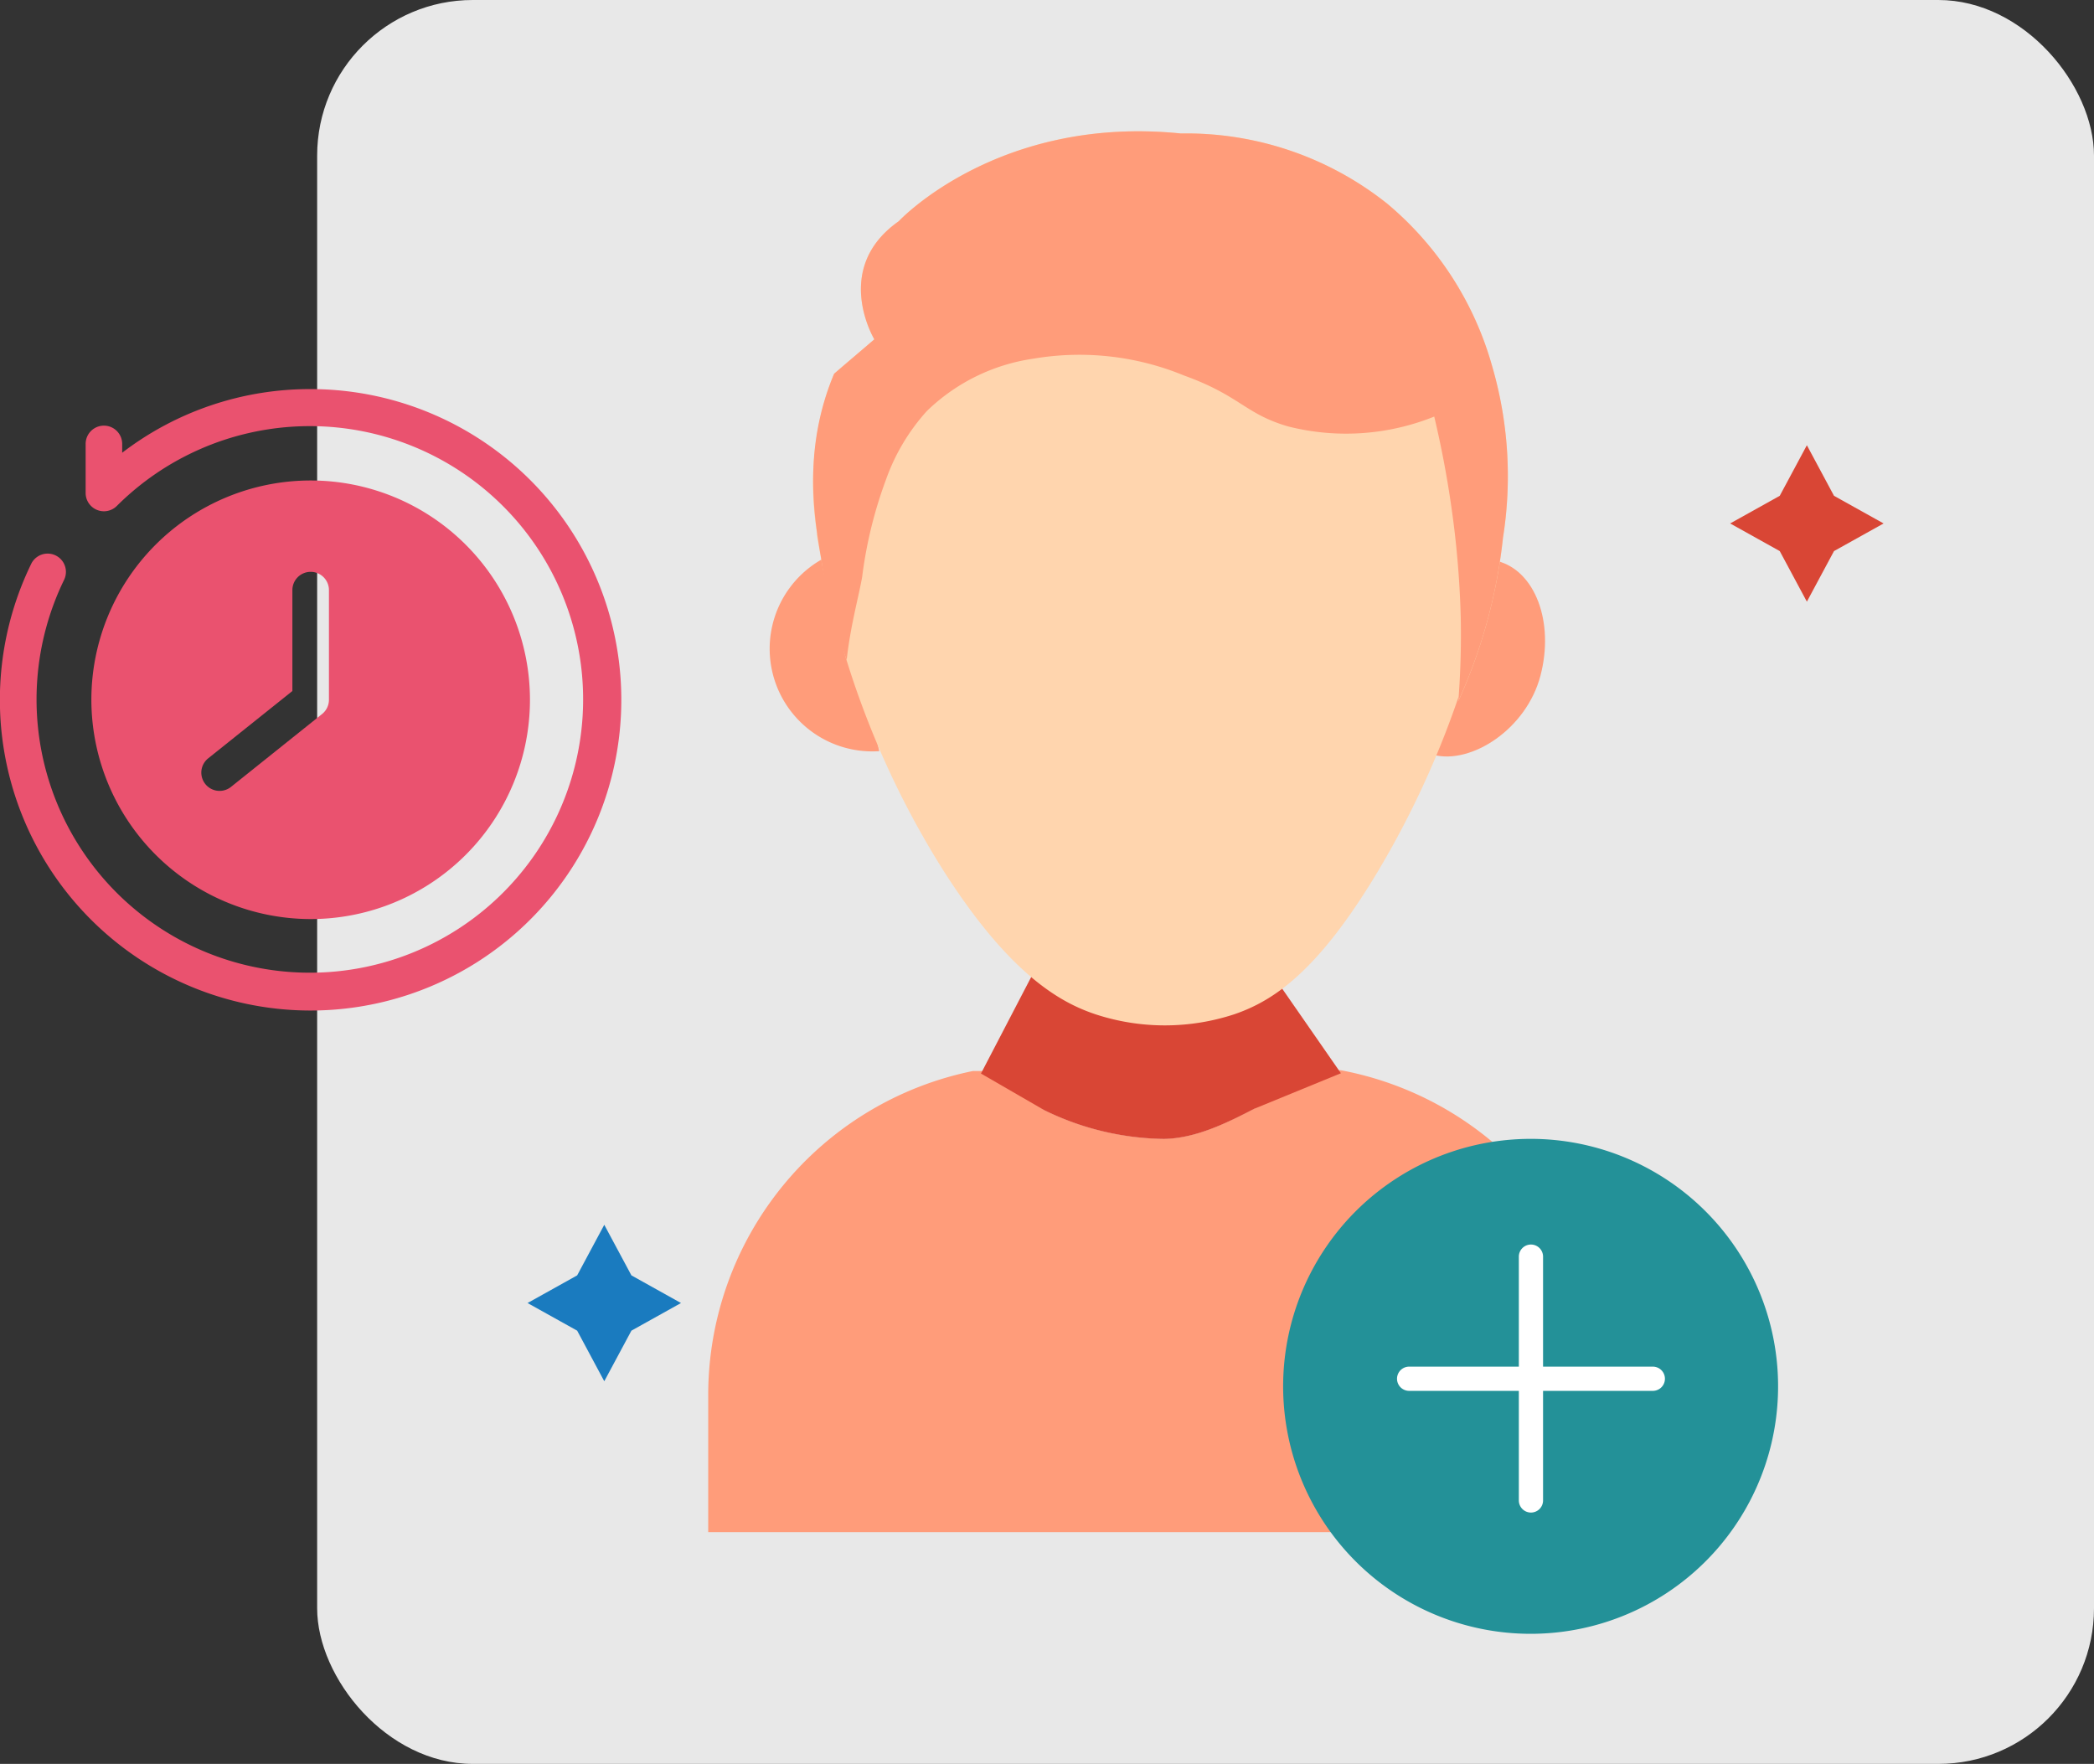 <svg xmlns="http://www.w3.org/2000/svg" width="161.453" height="136" viewBox="0 0 161.453 136">
  <rect x="0" y="0" width="161.453" height="136" fill="#333333" stroke="none"/>
  <g id="_6" data-name="6" transform="translate(-943.547 -1258)">
    <g id="Grupo_958245" data-name="Grupo 958245">
      <rect id="Rectángulo_340365" data-name="Rectángulo 340365" width="137" height="136" rx="12" transform="translate(968 1258)" fill="#e8e8e8"/>
      <g id="nuevo" transform="translate(984.223 1268.121)">
        <path id="Trazado_726492" data-name="Trazado 726492" d="M108.469,310.207l-1.422,0-5.259,2.96c-2.147,1.114-4.524,2.28-6.943,2.324h-.077a21.522,21.522,0,0,1-9.138-2.2l-3.978-3.024-1.557,0a25.489,25.489,0,0,0-20.407,24.929V345.82h69.564V335.209A25.49,25.49,0,0,0,108.469,310.207Zm0,0" transform="translate(-45.758 -237.81)" fill="#ff9c7a"/>
        <path id="Trazado_726493" data-name="Trazado 726493" d="M172.417,278.055l-4.011,1.472a15.308,15.308,0,0,1-12.257-.7l-2.264-1.225-4.092,7.863,4.913,2.84a21.522,21.522,0,0,0,9.138,2.2h.077c2.42-.044,4.8-1.21,6.943-2.324l6.681-2.74Zm0,0" transform="translate(-114.834 -212.814)" fill="#d94635"/>
        <path id="Trazado_726494" data-name="Trazado 726494" d="M84.6,140.207a7.915,7.915,0,0,0,3.877,15.073l-3.509-14.706" transform="translate(-61.356 -107.485)" fill="#ff9c7a"/>
        <path id="Trazado_726495" data-name="Trazado 726495" d="M304.26,141.98c2.908.751,4.4,4.705,3.32,8.832s-5.331,6.864-8.24,6.113Zm0,0" transform="translate(-229.48 -108.844)" fill="#ff9c7a"/>
        <path id="Trazado_726496" data-name="Trazado 726496" d="M146.693,18.1a25.189,25.189,0,0,0-8.079-12.514A24.845,24.845,0,0,0,122.7.169c-14.118-1.435-21.761,6.772-21.761,6.772-5.169,3.629-1.877,9.1-1.877,9.1-1.034.893-2.069,1.76-3.1,2.654-.121.287-.294.716-.476,1.243a23.292,23.292,0,0,0-.827,11.128h-.045c.1.587.21,1.159.319,1.728.017.1.034.2.051.294.172,1,.421,2.176.783,3.5a68.486,68.486,0,0,0,8.382,20.03c5.433,8.678,9.527,10.637,11.942,11.457a17.154,17.154,0,0,0,10.746,0c3-1.033,6.413-3.271,11.045-11a70.693,70.693,0,0,0,6.237-13.5c-.008.118-.016.251-.025.364a41.081,41.081,0,0,0,3.445-12.617A30.247,30.247,0,0,0,146.693,18.1Zm0,0" transform="translate(-72.326 0)" fill="#ffd5ae"/>
        <path id="Trazado_726497" data-name="Trazado 726497" d="M98.122,34.379a33.494,33.494,0,0,1,1.847-7.537,15.655,15.655,0,0,1,3.144-5.268,14.817,14.817,0,0,1,8.218-4.039,21.158,21.158,0,0,1,11.616,1.3c4.351,1.571,4.679,2.952,8.024,3.926A18.206,18.206,0,0,0,142.233,22c.637,2.68,1.041,5.014,1.306,6.861a72.758,72.758,0,0,1,.738,8.641c.052,2.585-.056,4.78-.185,6.433a41.081,41.081,0,0,0,3.445-12.617,30.244,30.244,0,0,0-.843-13.218A25.189,25.189,0,0,0,138.615,5.59,24.845,24.845,0,0,0,122.7.173C108.583-1.263,100.94,6.943,100.94,6.943c-5.169,3.629-1.877,9.1-1.877,9.1-1.034.893-2.069,1.76-3.1,2.654-.121.287-.294.716-.476,1.243-1.818,5.251-1.051,9.983-.5,13.15a34.074,34.074,0,0,0,1.945,7.67C97.222,38.125,97.838,35.985,98.122,34.379Zm0,0" transform="translate(-72.326 -0.002)" fill="#ff9c7a"/>
        <path id="Trazado_726498" data-name="Trazado 726498" d="M264.333,333.377a19.3,19.3,0,0,1,4.366-.5,19.081,19.081,0,1,1-4.366.5" transform="translate(-191.334 -255.19)" fill="#239198"/>
        <path id="Trazado_726499" data-name="Trazado 726499" d="M328.43,388.555a.933.933,0,0,1-.934-.934V368.855a.934.934,0,1,1,1.867,0v18.766A.933.933,0,0,1,328.43,388.555Zm0,0" transform="translate(-251.065 -282.055)" fill="#fff"/>
        <path id="Trazado_726500" data-name="Trazado 726500" d="M306.9,409.992H288.051a.934.934,0,0,1,0-1.867H306.9a.934.934,0,0,1,0,1.867Zm0,0" transform="translate(-220.109 -312.875)" fill="#fff"/>
        <path id="Trazado_726501" data-name="Trazado 726501" d="M3.825,365.174,0,367.306l3.825,2.131,2.09,3.9,2.092-3.9,3.823-2.131-3.823-2.132-2.092-3.9Zm0,0" transform="translate(0 -276.961)" fill="#1a7bbf"/>
        <path id="Trazado_726502" data-name="Trazado 726502" d="M401.128,107.628l-3.823,2.131,3.823,2.131,2.092,3.9,2.091-3.9,3.824-2.131-3.824-2.131-2.091-3.9Zm0,0" transform="translate(-304.581 -79.521)" fill="#d94635"/>
      </g>
    </g>
    <g id="_x32_2_x2C__memories_x2C__time_x2C__emotion_x2C__memory_x2C__efficiency_x2C__clock" transform="translate(942.454 1286.907)">
      <g id="Grupo_958246" data-name="Grupo 958246" transform="translate(1.093 1.093)">
        <path id="Trazado_726503" data-name="Trazado 726503" d="M25.046,1.093A23.769,23.769,0,0,0,10.514,6V5.32a1.409,1.409,0,0,0-2.818,0V9.107a1.41,1.41,0,0,0,2.4,1,21.071,21.071,0,1,1-4.064,5.7A1.409,1.409,0,0,0,3.5,14.566,23.957,23.957,0,1,0,25.046,1.093Z" transform="translate(-1.093 -1.093)" fill="#ea526f"/>
        <path id="Trazado_726504" data-name="Trazado 726504" d="M92.974,109.883A16.908,16.908,0,1,0,76.066,92.974,16.928,16.928,0,0,0,92.974,109.883ZM85.049,97.51,91.565,92.3V84.52a1.409,1.409,0,0,1,2.818,0v8.454a1.409,1.409,0,0,1-.529,1.1l-7.045,5.636a1.409,1.409,0,0,1-1.76-2.2Z" transform="translate(-69.021 -69.021)" fill="#ea526f"/>
      </g>
    </g>
  </g>
</svg>
